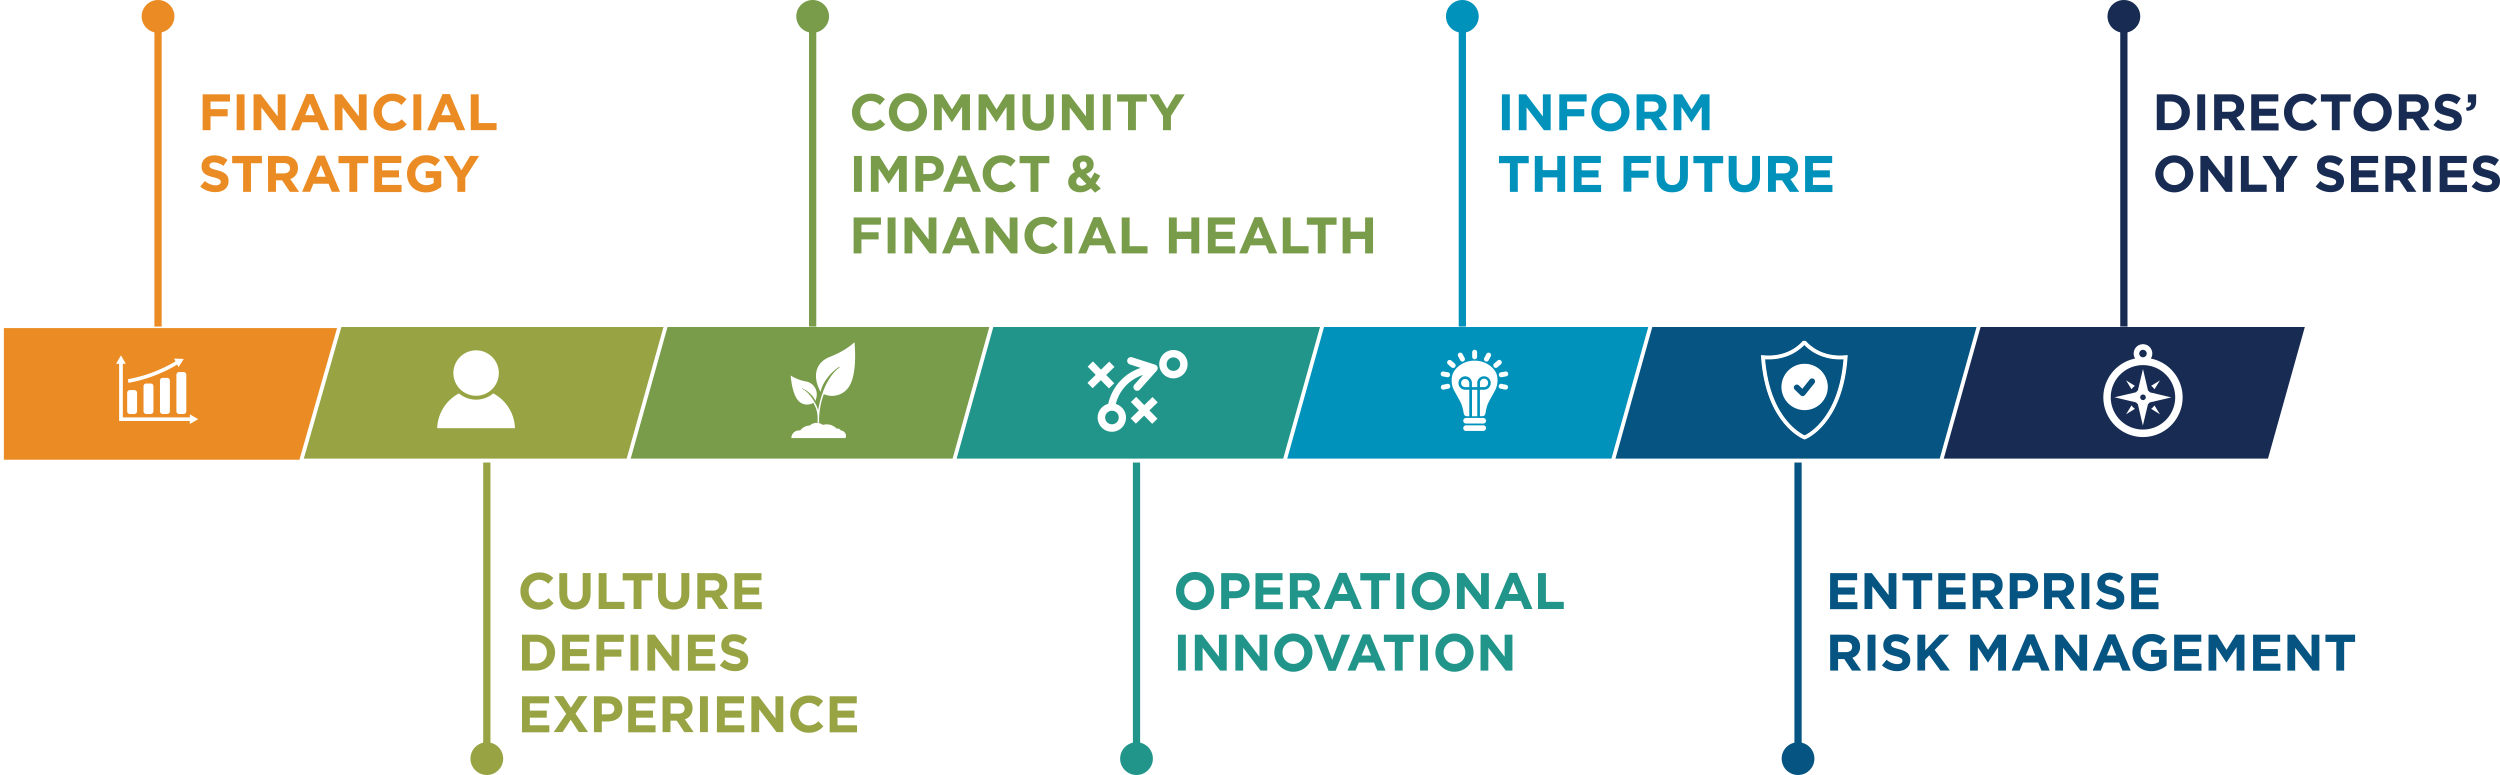 <?xml version="1.0" encoding="utf-8"?>
<svg version="1.1" xmlns="http://www.w3.org/2000/svg" xmlns:xlink="http://www.w3.org/1999/xlink" viewBox="0 0 1410.77 437.33" xml:space="preserve">
	<defs>
		<style>
		.cls-1, .cls-3 { fill: #789c49; }
		.cls-1, .cls-10, .cls-11, .cls-16, .cls-19, .cls-20, .cls-5 { stroke: #fff; stroke-width: 2.19px; }
		.cls-1, .cls-10, .cls-11, .cls-12, .cls-14, .cls-16, .cls-17, .cls-19, .cls-2, .cls-20, .cls-21, .cls-5, .cls-6, .cls-8 { stroke-miterlimit: 10; }
		.cls-12, .cls-14, .cls-17, .cls-2, .cls-21, .cls-6, .cls-8 { fill: none; stroke-width: 4.09px; }
		.cls-2 { stroke: #789c49; }
		.cls-4 { fill: #fff; }
		.cls-5, .cls-7 { fill: #172b53; }
		.cls-6 { stroke: #172b53; }
		.cls-8 { stroke: #055481; }
		.cls-10, .cls-9 { fill: #055481; }
		.cls-11, .cls-13 { fill: #0092bb; }
		.cls-12 { stroke: #0092bb; }
		.cls-14 { stroke: #22958a; }
		.cls-15, .cls-16 { fill: #22958a; }
		.cls-17 { stroke: #98a344; }
		.cls-18, .cls-19 { fill: #98a344; }
		.cls-20, .cls-22 { fill: #eb8b23; }
		.cls-21 { stroke: #eb8b23; }
		#financial, #directors, #enterprise, #culture, #community, #operational, #inform { transition: opacity 400ms ease-in-out; opacity: 1; }
		#financial:hover, #directors:hover, #enterprise:hover, #culture:hover, #community:hover, #operational:hover, #inform:hover { opacity: .8; }
		</style>
	</defs>
	<g id="traxx">
		<a xlink:href="https://nwcua.org/community-impact-financial-health-leveraging-resource-for-financial-resilience/" title="https://nwcua.org/community-impact-financial-health-leveraging-resource-for-financial-resilience/" target="_top"><g id="community">
			<polygon class="cls-1" points="539.71 259.9 353.17 259.9 374.47 183.44 561.1 183.44 539.71 259.9" />
			<line class="cls-2" x1="458.59" y1="184.28" x2="458.59" y2="13.79" />
			<circle class="cls-3" cx="458.59" cy="9.24" r="9.24" />
			<path class="cls-3" d="M480.8,63.42v-.06a10.31,10.31,0,0,1,10.57-10.48,10.47,10.47,0,0,1,8,3.13l-2.84,3.27A7.45,7.45,0,0,0,491.34,57a6,6,0,0,0-5.88,6.31v0c0,3.48,2.41,6.37,5.88,6.37a7.35,7.35,0,0,0,5.33-2.37l2.83,2.86a10.34,10.34,0,0,1-8.3,3.62A10.23,10.23,0,0,1,480.8,63.42Z" />
			<path class="cls-3" d="M501.59,63.42v-.06a10.77,10.77,0,0,1,21.54,0v0a10.77,10.77,0,0,1-21.54.06Zm16.88,0v-.06A6.15,6.15,0,0,0,512.33,57a6.06,6.06,0,0,0-6.08,6.31v0a6.16,6.16,0,0,0,6.14,6.37A6.06,6.06,0,0,0,518.47,63.42Z" />
			<path class="cls-3" d="M527.1,53.23h4.8l5.33,8.57,5.32-8.57h4.81V73.49h-4.43V60.27l-5.7,8.65h-.12l-5.64-8.57V73.49H527.1Z" />
			<path class="cls-3" d="M552.23,53.23H557l5.33,8.57,5.32-8.57h4.81V73.49h-4.43V60.27l-5.7,8.65h-.12l-5.64-8.57V73.49h-4.37Z" />
			<path class="cls-3" d="M577,64.81V53.23h4.46V64.69c0,3.3,1.65,5,4.37,5s4.37-1.65,4.37-4.86V53.23h4.46V64.67c0,6.13-3.45,9.14-8.89,9.14S577,70.77,577,64.81Z" />
			<path class="cls-3" d="M599.24,53.23h4.11l9.5,12.48V53.23h4.4V73.49h-3.79l-9.82-12.88V73.49h-4.4Z" />
			<path class="cls-3" d="M622.32,53.23h4.46V73.49h-4.46Z" />
			<path class="cls-3" d="M636.56,57.34H630.4V53.23h16.78v4.11H641V73.49h-4.46Z" />
			<path class="cls-3" d="M656.3,65.5l-7.78-12.27h5.21l4.83,8.14,4.92-8.14h5.07l-7.79,12.19v8.07H656.3Z" />
			<path class="cls-3" d="M481.9,88h4.46v20.27H481.9Z" />
			<path class="cls-3" d="M491.43,88h4.8l5.33,8.57L506.89,88h4.8v20.27h-4.43V95l-5.7,8.65h-.12l-5.64-8.57v13.15h-4.37Z" />
			<path class="cls-3" d="M516.56,88h8.28c4.83,0,7.76,2.87,7.76,7V95c0,4.69-3.65,7.12-8.2,7.12H521v6.08h-4.46Zm8,10.22c2.23,0,3.53-1.33,3.53-3.07v-.06c0-2-1.39-3.06-3.62-3.06H521v6.19Z" />
			<path class="cls-3" d="M540.82,87.83h4.11l8.68,20.41H549l-1.85-4.55h-8.57l-1.85,4.55h-4.54Zm4.69,11.92-2.69-6.57-2.7,6.57Z" />
			<path class="cls-3" d="M554.54,98.16V98.1a10.3,10.3,0,0,1,10.57-10.47,10.46,10.46,0,0,1,8,3.12L570.26,94a7.45,7.45,0,0,0-5.18-2.28,6,6,0,0,0-5.88,6.31v0c0,3.48,2.41,6.37,5.88,6.37a7.31,7.31,0,0,0,5.33-2.37l2.83,2.86a10.34,10.34,0,0,1-8.3,3.62A10.23,10.23,0,0,1,554.54,98.16Z" />
			<path class="cls-3" d="M581.53,92.08h-6.17V88h16.79v4.11H586v16.16h-4.45Z" />
			<path class="cls-3" d="M615.54,106.27a9.12,9.12,0,0,1-5.93,2.25c-3.88,0-6.81-2.25-6.81-5.84v-.06c0-2.58,1.39-4.4,3.94-5.56a6.79,6.79,0,0,1-1.42-4V93c0-2.78,2.23-5.32,6.14-5.32,3.44,0,5.7,2.25,5.7,5.09v.06c0,2.72-1.74,4.31-4.25,5.3l2.69,2.69c.66-1,1.33-2.23,2-3.48l3.27,1.8a36.08,36.08,0,0,1-2.67,4.28l3,3-3.27,2.29Zm-2.49-2.55-3.88-3.94a3,3,0,0,0-1.88,2.67v0c0,1.42,1.19,2.38,2.84,2.38A4.83,4.83,0,0,0,613.05,103.72ZM613.28,93V93a1.78,1.78,0,0,0-1.91-1.88,1.91,1.91,0,0,0-2,2.05v.06a3.61,3.61,0,0,0,1.19,2.52C612.36,95.06,613.28,94.31,613.28,93Z" />
			<path class="cls-3" d="M481.7,122.71h15.43v4.06h-11v4.31h9.67v4h-9.67V143H481.7Z" />
			<path class="cls-3" d="M500.9,122.71h4.45V143H500.9Z" />
			<path class="cls-3" d="M510.42,122.71h4.11l9.5,12.48V122.71h4.4V143h-3.8l-9.81-12.88V143h-4.4Z" />
			<path class="cls-3" d="M540.24,122.57h4.11L553,143h-4.66l-1.85-4.55H538L536.1,143h-4.54Zm4.69,11.93-2.69-6.57-2.7,6.57Z" />
			<path class="cls-3" d="M556.16,122.71h4.11l9.5,12.48V122.71h4.4V143h-3.79l-9.82-12.88V143h-4.4Z" />
			<path class="cls-3" d="M578.14,132.9v-.05a10.3,10.3,0,0,1,10.56-10.48,10.46,10.46,0,0,1,8,3.12l-2.83,3.27a7.53,7.53,0,0,0-5.19-2.28,6,6,0,0,0-5.87,6.31v.06c0,3.47,2.4,6.36,5.87,6.36a7.3,7.3,0,0,0,5.33-2.37l2.84,2.87a10.39,10.39,0,0,1-8.31,3.61A10.23,10.23,0,0,1,578.14,132.9Z" />
			<path class="cls-3" d="M600.6,122.71h4.46V143H600.6Z" />
			<path class="cls-3" d="M617.08,122.57h4.11L629.87,143h-4.66l-1.85-4.55h-8.57L612.94,143h-4.55Zm4.68,11.93-2.69-6.57-2.69,6.57Z" />
			<path class="cls-3" d="M633,122.71h4.46v16.21h10.1V143H633Z" />
			<path class="cls-3" d="M659.61,122.71h4.45v8h8.22v-8h4.46V143h-4.46v-8.14h-8.22V143h-4.45Z" />
			<path class="cls-3" d="M681.61,122.71h15.28v4H686v4.11h9.55v4H686V139h11v4H681.61Z" />
			<path class="cls-3" d="M708,122.57h4.11L720.75,143h-4.66l-1.86-4.55h-8.56L703.81,143h-4.54Zm4.69,11.93L710,127.93l-2.69,6.57Z" />
			<path class="cls-3" d="M723.88,122.71h4.45v16.21h10.11V143H723.88Z" />
			<path class="cls-3" d="M743.62,126.83h-6.16v-4.12h16.78v4.12h-6.16V143h-4.46Z" />
			<path class="cls-3" d="M757.66,122.71h4.46v8h8.22v-8h4.46V143h-4.46v-8.14h-8.22V143h-4.46Z" />
			<path class="cls-4" d="M474.45,242.91a2,2,0,0,0-1.74-1.08,2.18,2.18,0,0,0-.52.07,7.79,7.79,0,0,0-7.86-2.11,5.69,5.69,0,0,0-7.33.33,7.07,7.07,0,0,0-5.48,2.84,4.62,4.62,0,0,0-.66-.06,4.3,4.3,0,0,0-4.29,4.3h30.6a3.06,3.06,0,0,0,.23-1.18,3.12,3.12,0,0,0-2.95-3.11Z" />
			<path class="cls-4" d="M482.18,193.09s-4.7,4.77-13.84,8.27c-9.49,3.76-9.28,12.63-5.24,19.84.78-5,5.66-11.2,10.4-14.12a.21.21,0,0,1,.28.09.22.22,0,0,1-.08.27,14.32,14.32,0,0,0-2.19,1.82,26.48,26.48,0,0,0-3.82,5,37.08,37.08,0,0,0-2.79,5.58c-.32.79-.53,1.4-.7,1.9l-.1.3h0a52.46,52.46,0,0,0-2.4,9.53,17,17,0,0,0-2.12-4.76l-.06-.1c-.15-.27-.33-.61-.6-1a22.08,22.08,0,0,0-2.18-3,15.22,15.22,0,0,0-2.72-2.49,8.55,8.55,0,0,0-1.45-.83.12.12,0,0,1-.07-.15.12.12,0,0,1,.15-.08c3,1.22,6.5,4.29,7.46,7.15a11.66,11.66,0,0,0,.65-2.29,7.34,7.34,0,0,0-5.7-8.7,24.56,24.56,0,0,1-8.86-3.4s.57,9.3,3.78,13.57a6.76,6.76,0,0,0,8.93,1.87,15.06,15.06,0,0,1,2.46,8.55c0,.83,0,1.67,0,2.55a4.94,4.94,0,0,1,.87.14c0-.21,0-.42,0-.63h0c0-.76,0-1.45,0-2.09a42.34,42.34,0,0,1,2.65-13.46,11.41,11.41,0,0,0,14.92-5.5c4.12-8.07,2.38-23.79,2.38-23.79Z" />
		</g></a>
		<a xlink:href="https://nwcua.org/directors-only-series-guiding-the-movement-into-tomorrow/" title="Directors’ Only Series: Guiding the Movement into Tomorrow" target="_top"><g id="directors">
			<polygon class="cls-5" points="1280.67 259.9 1094.13 259.9 1115.44 183.44 1302.07 183.44 1280.67 259.9" />
			<path class="cls-4" d="M1215.79,219.67l3.09-5-5,3.06a7.93,7.93,0,0,1,1.89,1.9Z" />
			<path class="cls-4" d="M1213.87,230.69l5,3.09-3.08-5a7.79,7.79,0,0,1-1.9,1.9Z" />
			<path class="cls-4" d="M1202.84,228.77l-3.08,5,5-3.06a8.16,8.16,0,0,1-1.9-1.9Z" />
			<path class="cls-4" d="M1204.76,217.75l-5-3.09,3.07,5a8.12,8.12,0,0,1,1.9-1.89Z" />
			<path class="cls-4" d="M1209.32,225.79a1.58,1.58,0,1,1,1.57-1.57,1.57,1.57,0,0,1-1.57,1.57Zm3.82-4.43a4.55,4.55,0,0,0-1-1l-2.84-12.15-2.89,12.14a4.75,4.75,0,0,0-1,1l-12.17,2.84,12.16,2.9a4.75,4.75,0,0,0,1,.95l2.83,12.15,2.9-12.14a4.75,4.75,0,0,0,1-.95l12.17-2.84-12.16-2.89Z" />
			<path class="cls-4" d="M1209.3,242.4a18.18,18.18,0,1,1,18.18-18.18,18.19,18.19,0,0,1-18.18,18.18Zm0-45a2.11,2.11,0,1,1-2.11,2.11,2.12,2.12,0,0,1,2.11-2.11Zm4.44,4.93a5.32,5.32,0,0,0,.82-2.82,5.26,5.26,0,1,0-9.69,2.82,22.37,22.37,0,1,0,8.87,0Z" />
			<line class="cls-6" x1="1198.52" y1="184.28" x2="1198.52" y2="13.79" />
			<circle class="cls-7" cx="1198.52" cy="9.24" r="9.24" />
			<path class="cls-7" d="M1217.09,53.23H1225c6.36,0,10.76,4.37,10.76,10.08v0c0,5.71-4.4,10.13-10.76,10.13h-7.91ZM1225,69.47a5.77,5.77,0,0,0,6.1-6v-.06a5.81,5.81,0,0,0-6.1-6.1h-3.45V69.47Z" />
			<path class="cls-7" d="M1239.94,53.23h4.45V73.49h-4.45Z" />
			<path class="cls-7" d="M1249.46,53.23h9.26a8.09,8.09,0,0,1,5.91,2.06,6.35,6.35,0,0,1,1.73,4.63V60a6.29,6.29,0,0,1-4.34,6.28l5,7.23h-5.21L1257.42,67h-3.5v6.48h-4.46Zm9,9.84c2.17,0,3.42-1.15,3.42-2.86v-.06c0-1.91-1.33-2.89-3.5-2.89h-4.43v5.81Z" />
			<path class="cls-7" d="M1270.39,53.23h15.29v4h-10.86v4.11h9.55v4h-9.55v4.26h11v4h-15.43Z" />
			<path class="cls-7" d="M1288.89,63.42v-.06a10.3,10.3,0,0,1,10.57-10.48,10.47,10.47,0,0,1,8,3.13l-2.84,3.27a7.47,7.47,0,0,0-5.18-2.28,6,6,0,0,0-5.88,6.31v0c0,3.48,2.4,6.37,5.88,6.37a7.33,7.33,0,0,0,5.32-2.37l2.84,2.86a10.35,10.35,0,0,1-8.31,3.62A10.23,10.23,0,0,1,1288.89,63.42Z" />
			<path class="cls-7" d="M1315.87,57.34h-6.16V53.23h16.79v4.11h-6.17V73.49h-4.46Z" />
			<path class="cls-7" d="M1328.15,63.42v-.06a10.77,10.77,0,0,1,21.54,0v0a10.77,10.77,0,0,1-21.54.06Zm16.88,0v-.06a6.15,6.15,0,0,0-6.14-6.36,6.06,6.06,0,0,0-6.08,6.31v0a6.16,6.16,0,0,0,6.14,6.37A6.06,6.06,0,0,0,1345,63.42Z" />
			<path class="cls-7" d="M1353.66,53.23h9.26a8.08,8.08,0,0,1,5.9,2.06,6.36,6.36,0,0,1,1.74,4.63V60a6.3,6.3,0,0,1-4.34,6.28l5,7.23H1366L1361.62,67h-3.51v6.48h-4.45Zm9,9.84c2.17,0,3.41-1.15,3.41-2.86v-.06c0-1.91-1.33-2.89-3.5-2.89h-4.43v5.81Z" />
			<path class="cls-7" d="M1373.2,70.54l2.63-3.15a9.35,9.35,0,0,0,6.05,2.46c1.83,0,2.93-.73,2.93-1.91v-.06c0-1.13-.7-1.71-4.09-2.58-4.08-1-6.71-2.17-6.71-6.19v-.06c0-3.68,3-6.11,7.09-6.11a11.76,11.76,0,0,1,7.53,2.58l-2.32,3.36a9.46,9.46,0,0,0-5.27-2c-1.71,0-2.6.78-2.6,1.76v.06c0,1.33.87,1.77,4.37,2.67,4.11,1.07,6.42,2.54,6.42,6.07v.06c0,4-3.06,6.28-7.44,6.28A12.89,12.89,0,0,1,1373.2,70.54Z" />
			<path class="cls-7" d="M1391.58,60.73c2-.2,3-1.22,2.84-2.87h-1.8V53.23h4.69v3.91c0,3.82-1.91,5.35-5.35,5.41Z" />
			<path class="cls-7" d="M1216.2,98.16V98.1a10.77,10.77,0,0,1,21.53,0v0a10.77,10.77,0,0,1-21.53.06Zm16.87,0V98.1a6.15,6.15,0,0,0-6.13-6.36,6.06,6.06,0,0,0-6.08,6.31v0a6.15,6.15,0,0,0,6.13,6.37A6.06,6.06,0,0,0,1233.07,98.16Z" />
			<path class="cls-7" d="M1241.7,88h4.11l9.5,12.48V88h4.4v20.27h-3.8l-9.81-12.89v12.89h-4.4Z" />
			<path class="cls-7" d="M1264.57,88H1269v16.21h10.1v4.06h-14.56Z" />
			<path class="cls-7" d="M1284.43,100.25,1276.65,88h5.21l4.83,8.14,4.92-8.14h5.07l-7.79,12.19v8.08h-4.46Z" />
			<path class="cls-7" d="M1306.75,105.28l2.64-3.15a9.31,9.31,0,0,0,6,2.46c1.82,0,2.92-.73,2.92-1.91v-.06c0-1.13-.69-1.71-4.08-2.58-4.08-1-6.72-2.17-6.72-6.19v-.06c0-3.67,3-6.11,7.1-6.11a11.71,11.71,0,0,1,7.52,2.58l-2.31,3.36a9.49,9.49,0,0,0-5.27-2c-1.71,0-2.61.78-2.61,1.77v0c0,1.34.87,1.77,4.37,2.67,4.11,1.07,6.43,2.54,6.43,6.08v0c0,4-3.07,6.28-7.44,6.28A12.92,12.92,0,0,1,1306.75,105.28Z" />
			<path class="cls-7" d="M1326.67,88H1342v4H1331.1v4.11h9.55v4h-9.55v4.26h11v4h-15.43Z" />
			<path class="cls-7" d="M1346.07,88h9.26a8.1,8.1,0,0,1,5.91,2.06,6.39,6.39,0,0,1,1.73,4.63v.06a6.29,6.29,0,0,1-4.34,6.28l4.95,7.24h-5.21l-4.34-6.49h-3.5v6.49h-4.46Zm9,9.84c2.17,0,3.42-1.15,3.42-2.86v-.06c0-1.91-1.33-2.89-3.51-2.89h-4.42v5.81Z" />
			<path class="cls-7" d="M1367.2,88h4.46v20.27h-4.46Z" />
			<path class="cls-7" d="M1376.73,88H1392v4h-10.85v4.11h9.55v4h-9.55v4.26h11v4h-15.43Z" />
			<path class="cls-7" d="M1394.74,105.28l2.63-3.15a9.31,9.31,0,0,0,6.05,2.46c1.82,0,2.92-.73,2.92-1.91v-.06c0-1.13-.69-1.71-4.08-2.58-4.08-1-6.71-2.17-6.71-6.19v-.06c0-3.67,3-6.11,7.09-6.11a11.71,11.71,0,0,1,7.52,2.58l-2.31,3.36a9.49,9.49,0,0,0-5.27-2c-1.71,0-2.6.78-2.6,1.77v0c0,1.34.86,1.77,4.37,2.67,4.11,1.07,6.42,2.54,6.42,6.08v0c0,4-3.07,6.28-7.44,6.28A12.87,12.87,0,0,1,1394.74,105.28Z" />
		</g></a>
		<a xlink:href="https://nwcua.org/enterprise-risk-management-its-more-than-just-compliance-taking-risk-to-create-member-value/" title="Enterprise Risk Management: It’s More than Just Compliance! Taking Risk to Create Member Value" target="_top"><g id="enterprise">
			<line class="cls-8" x1="1014.65" y1="253.05" x2="1014.65" y2="423.55" />
			<circle class="cls-9" cx="1014.65" cy="428.1" r="9.24" />
			<polygon class="cls-10" points="1095.43 259.9 908.89 259.9 930.2 183.44 1116.83 183.44 1095.43 259.9" />
			<path class="cls-9" d="M1032.76,323.41H1048v4h-10.85v4.11h9.55v4h-9.55v4.25h11v4h-15.43Z" />
			<path class="cls-9" d="M1052.16,323.41h4.11l9.49,12.47V323.41h4.4v20.26h-3.79l-9.81-12.88v12.88h-4.4Z" />
			<path class="cls-9" d="M1079.74,327.52h-6.16v-4.11h16.79v4.11h-6.17v16.15h-4.46Z" />
			<path class="cls-9" d="M1093.79,323.41h15.28v4h-10.85v4.11h9.55v4h-9.55v4.25h11v4h-15.42Z" />
			<path class="cls-9" d="M1113.18,323.41h9.27a8.07,8.07,0,0,1,5.9,2,6.36,6.36,0,0,1,1.74,4.63v.06a6.29,6.29,0,0,1-4.34,6.28l5,7.24h-5.21l-4.35-6.49h-3.5v6.49h-4.46Zm9,9.84c2.17,0,3.41-1.16,3.41-2.87v-.06c0-1.91-1.33-2.89-3.5-2.89h-4.43v5.82Z" />
			<path class="cls-9" d="M1134.12,323.41h8.27c4.84,0,7.76,2.86,7.76,7v.06c0,4.69-3.65,7.12-8.19,7.12h-3.39v6.08h-4.45Zm8,10.21c2.22,0,3.53-1.33,3.53-3.06v-.06c0-2-1.39-3.07-3.62-3.07h-3.45v6.19Z" />
			<path class="cls-9" d="M1153.46,323.41h9.26a8.07,8.07,0,0,1,5.9,2,6.36,6.36,0,0,1,1.74,4.63v.06a6.29,6.29,0,0,1-4.34,6.28l5,7.24h-5.21l-4.34-6.49h-3.51v6.49h-4.45Zm9,9.84c2.17,0,3.41-1.16,3.41-2.87v-.06c0-1.91-1.33-2.89-3.5-2.89h-4.43v5.82Z" />
			<path class="cls-9" d="M1174.59,323.41h4.46v20.26h-4.46Z" />
			<path class="cls-9" d="M1182.73,340.72l2.63-3.16a9.25,9.25,0,0,0,6.05,2.46c1.82,0,2.92-.72,2.92-1.91v-.06c0-1.13-.69-1.7-4.08-2.57-4.08-1.05-6.71-2.17-6.71-6.2v0c0-3.68,3-6.11,7.09-6.11a11.7,11.7,0,0,1,7.52,2.57l-2.31,3.36a9.56,9.56,0,0,0-5.27-2c-1.71,0-2.61.79-2.61,1.77v.06c0,1.33.87,1.76,4.38,2.66,4.11,1.07,6.42,2.55,6.42,6.08v.06c0,4-3.07,6.28-7.44,6.28A12.87,12.87,0,0,1,1182.73,340.72Z" />
			<path class="cls-9" d="M1202.64,323.41h15.29v4h-10.86v4.11h9.55v4h-9.55v4.25h11v4h-15.43Z" />
			<path class="cls-9" d="M1032.76,358.15H1042a8.1,8.1,0,0,1,5.91,2.05,6.39,6.39,0,0,1,1.73,4.63v.06a6.28,6.28,0,0,1-4.34,6.28l5,7.24h-5.21l-4.34-6.48h-3.5v6.48h-4.46Zm9,9.84c2.17,0,3.42-1.16,3.42-2.87v-.05c0-1.91-1.33-2.9-3.51-2.9h-4.42V368Z" />
			<path class="cls-9" d="M1053.89,358.15h4.46v20.26h-4.46Z" />
			<path class="cls-9" d="M1062,375.46l2.63-3.16a9.3,9.3,0,0,0,6,2.46c1.83,0,2.93-.72,2.93-1.91v-.06c0-1.12-.7-1.7-4.09-2.57-4.08-1-6.71-2.17-6.71-6.2v0c0-3.68,3-6.11,7.09-6.11a11.75,11.75,0,0,1,7.53,2.57l-2.32,3.36a9.52,9.52,0,0,0-5.27-2c-1.71,0-2.6.78-2.6,1.76v.06c0,1.33.87,1.76,4.37,2.66,4.11,1.07,6.42,2.55,6.42,6.08v.06c0,4-3.06,6.28-7.44,6.28A12.89,12.89,0,0,1,1062,375.46Z" />
			<path class="cls-9" d="M1082,358.15h4.45V367l8.22-8.86H1100l-8.25,8.6,8.62,11.66H1095l-6.28-8.63-2.35,2.44v6.19H1082Z" />
			<path class="cls-9" d="M1111.76,358.15h4.81l5.33,8.57,5.32-8.57H1132v20.26h-4.43V365.18l-5.7,8.66h-.12l-5.64-8.57v13.14h-4.38Z" />
			<path class="cls-9" d="M1143.84,358H1148l8.69,20.41H1152l-1.86-4.54h-8.57l-1.85,4.54h-4.54Zm4.69,11.93-2.69-6.57-2.69,6.57Z" />
			<path class="cls-9" d="M1159.77,358.15h4.11l9.49,12.47V358.15h4.4v20.26H1174l-9.82-12.88v12.88h-4.39Z" />
			<path class="cls-9" d="M1189.58,358h4.11l8.69,20.41h-4.66l-1.86-4.54h-8.56l-1.86,4.54h-4.54Zm4.69,11.93-2.69-6.57-2.69,6.57Z" />
			<path class="cls-9" d="M1203.31,368.34v-.06a10.4,10.4,0,0,1,10.62-10.48,11.09,11.09,0,0,1,8,2.78l-2.81,3.39a7.42,7.42,0,0,0-5.29-2.06,6.08,6.08,0,0,0-5.82,6.31v.06a6.06,6.06,0,0,0,6.13,6.42,7.11,7.11,0,0,0,4.2-1.21v-2.9h-4.49v-3.84h8.8v8.79a13.12,13.12,0,0,1-8.65,3.22C1207.65,378.76,1203.31,374.33,1203.31,368.34Z" />
			<path class="cls-9" d="M1226.9,358.15h15.29v4h-10.86v4.11h9.55v4h-9.55v4.25h11v4H1226.9Z" />
			<path class="cls-9" d="M1246.3,358.15h4.8l5.33,8.57,5.33-8.57h4.8v20.26h-4.43V365.18l-5.7,8.66h-.12l-5.64-8.57v13.14h-4.37Z" />
			<path class="cls-9" d="M1271.43,358.15h15.28v4h-10.85v4.11h9.55v4h-9.55v4.25h11v4h-15.43Z" />
			<path class="cls-9" d="M1290.83,358.15h4.11l9.49,12.47V358.15h4.4v20.26H1305l-9.81-12.88v12.88h-4.4Z" />
			<path class="cls-9" d="M1318.42,362.26h-6.17v-4.11H1329v4.11h-6.17v16.15h-4.45Z" />
			<path class="cls-10" d="M1018.51,193.44h-.63c-2.1,2.38-9.48,9.37-23,8.16,2.67,37.39,23.48,45.26,23.48,45.26h0s20.48-7.87,23.15-45.26c-13.52,1.21-20.9-5.78-23-8.16Z" />
			<path class="cls-4" d="M1018.36,247.7l-.28-.1c-.87-.33-21.31-8.48-24-45.94l-.06-.93.92.09c13.24,1.16,20.44-5.75,22.34-7.9l.24-.27h1.34l.23.27c1.9,2.15,9.13,9.07,22.34,7.9l.93-.09-.07.93c-2.68,37.45-22.8,45.61-23.66,45.93l-.28.11Zm-22.62-45.24c2.69,33.34,20.17,42.42,22.62,43.54,2.41-1.13,19.62-10.29,22.3-43.54-12.84.8-20.13-5.67-22.46-8.19-2.33,2.52-9.63,9-22.46,8.19Z" />
			<path class="cls-4" d="M1006.51,218.3a11.9,11.9,0,1,1,11.9,11.9,11.9,11.9,0,0,1-11.9-11.9Z" />
			<path class="cls-4" d="M1018.41,231a12.7,12.7,0,1,1,12.69-12.69A12.71,12.71,0,0,1,1018.41,231Zm0-23.81a11.12,11.12,0,1,0,11.11,11.12,11.13,11.13,0,0,0-11.11-11.12Z" />
			<path class="cls-4" d="M1018.37,230.65a12.28,12.28,0,1,1,12.27-12.28,12.3,12.3,0,0,1-12.27,12.28Z" />
			<path class="cls-4" d="M1018.37,231.44a13.07,13.07,0,1,1,13.06-13.07,13.08,13.08,0,0,1-13.06,13.07Zm0-24.55a11.49,11.49,0,1,0,11.48,11.48,11.5,11.5,0,0,0-11.48-11.48Z" />
			<path class="cls-9" d="M1017.24,223.53a1.67,1.67,0,0,1-1.17-.48l-3.21-3.11a1.67,1.67,0,1,1,2.32-2.4l1.9,1.84,4.18-5.21a1.67,1.67,0,1,1,2.61,2.1l-5.33,6.63a1.65,1.65,0,0,1-1.2.62Z" />
		</g></a>
		<a xlink:href="https://nwcua.org/inform-the-future-inspiring-tomorrows-leaders-today/" title="Inform the Future: Inspiring Tomorrow’s Leaders Today" target="_top"><g id="inform">
			<polygon class="cls-11" points="910.19 259.9 723.65 259.9 744.96 183.44 931.58 183.44 910.19 259.9" />
			<path class="cls-4" d="M817.27,219.34a1.39,1.39,0,0,0,1.09-1.64h0a1.4,1.4,0,0,0-1.64-1.09l-2.53.52a1.38,1.38,0,0,0-1.08,1.64h0a1.38,1.38,0,0,0,1.64,1.08l2.52-.51Zm-.61-6.49a1.39,1.39,0,0,0,1.62-1.12h0a1.39,1.39,0,0,0-1.12-1.62l-2.53-.46a1.4,1.4,0,0,0-1.62,1.13h0a1.38,1.38,0,0,0,1.12,1.61l2.53.46Zm2.4-5.59a1.39,1.39,0,0,0,2-.11h0a1.4,1.4,0,0,0-.11-2L819,203.47a1.38,1.38,0,0,0-2,.12h0a1.39,1.39,0,0,0,.11,2l1.93,1.71Zm5-3.94a1.38,1.38,0,0,0,1.88.56h0a1.4,1.4,0,0,0,.57-1.89l-1.23-2.26a1.39,1.39,0,0,0-1.89-.56h0a1.38,1.38,0,0,0-.56,1.88l1.23,2.27Zm25.29,16.53a1.39,1.39,0,0,0,1.64-1.08h0a1.39,1.39,0,0,0-1.09-1.64l-2.52-.52a1.39,1.39,0,0,0-1.64,1.09h0a1.38,1.38,0,0,0,1.08,1.64l2.53.51Zm.62-7.46a1.39,1.39,0,0,0,1.12-1.61h0a1.4,1.4,0,0,0-1.62-1.13l-2.53.46a1.4,1.4,0,0,0-1.13,1.62h0a1.39,1.39,0,0,0,1.62,1.12l2.54-.46Zm-3-6.84a1.38,1.38,0,0,0,.12-2h0a1.39,1.39,0,0,0-2-.12l-1.92,1.71a1.39,1.39,0,0,0-.12,2h0a1.4,1.4,0,0,0,2,.11l1.92-1.71Zm-5.7-4.5a1.38,1.38,0,0,0-.56-1.88h0a1.39,1.39,0,0,0-1.89.56L837.59,202a1.39,1.39,0,0,0,.56,1.89h0a1.38,1.38,0,0,0,1.88-.56l1.23-2.27Zm-7.73-2.27a1.39,1.39,0,0,0-1.39-1.39h0a1.39,1.39,0,0,0-1.39,1.39v2.57a1.39,1.39,0,0,0,1.39,1.39h0a1.39,1.39,0,0,0,1.39-1.39v-2.57ZM844.81,212c-1-4.07-5.9-8.47-12.67-8.48s-11.64,4.41-12.67,8.48a12.3,12.3,0,0,0,1.41,8.9c1.34,2.59,2.74,4.71,3.89,7.36a29.31,29.31,0,0,1,1.22,5c.27,1.21.73,1.62,2.21,1.63h.92V219.94h-2.3a3.79,3.79,0,1,1,0-7.58,3.8,3.8,0,0,1,3.8,3.74h0v2.35h3V216.1h0a3.8,3.8,0,1,1,3.79,3.84h-2.29v14.94h.92c1.47,0,1.94-.42,2.21-1.63a29.28,29.28,0,0,1,1.21-5c1.16-2.65,2.55-4.77,3.9-7.36a12.3,12.3,0,0,0,1.41-8.9Zm-5.06,4.16a2.3,2.3,0,1,0-4.59,0v2.3h2.29a2.3,2.3,0,0,0,2.3-2.3Zm-12.93-2.3a2.3,2.3,0,0,0,0,4.6h2.3v-2.3a2.31,2.31,0,0,0-2.3-2.3Zm6.84,6.09h-3v14.94h3V219.94Zm4.9,17.48a1.6,1.6,0,0,0-1.6-1.6h-9.65a1.6,1.6,0,0,0-1.59,1.6h0a1.59,1.59,0,0,0,1.59,1.59H837a1.6,1.6,0,0,0,1.6-1.59Zm0,4.16a1.6,1.6,0,0,1-1.6,1.59h-9.65a1.59,1.59,0,0,1-1.59-1.59h0a1.59,1.59,0,0,1,1.59-1.59H837a1.6,1.6,0,0,1,1.6,1.59Z" />
			<line class="cls-12" x1="825.21" y1="184.28" x2="825.21" y2="13.79" />
			<circle class="cls-13" cx="825.21" cy="9.24" r="9.24" />
			<path class="cls-13" d="M847.53,53.23H852V73.49h-4.46Z" />
			<path class="cls-13" d="M857.06,53.23h4.11l9.49,12.48V53.23h4.4V73.49h-3.79l-9.82-12.88V73.49h-4.39Z" />
			<path class="cls-13" d="M879.93,53.23h15.42v4.05h-11V61.6h9.67v4.05h-9.67v7.84h-4.45Z" />
			<path class="cls-13" d="M898,63.42v-.06a10.77,10.77,0,0,1,21.54,0v0a10.77,10.77,0,0,1-21.54.06Zm16.88,0v-.06A6.15,6.15,0,0,0,908.76,57a6.06,6.06,0,0,0-6.08,6.31v0a6.16,6.16,0,0,0,6.14,6.37A6.06,6.06,0,0,0,914.9,63.42Z" />
			<path class="cls-13" d="M923.53,53.23h9.26a8.06,8.06,0,0,1,5.9,2.06,6.36,6.36,0,0,1,1.74,4.63V60a6.29,6.29,0,0,1-4.34,6.28L941,73.49h-5.21L931.49,67H928v6.48h-4.45Zm9,9.84c2.17,0,3.42-1.15,3.42-2.86v-.06c0-1.91-1.34-2.89-3.51-2.89H928v5.81Z" />
			<path class="cls-13" d="M944.46,53.23h4.8l5.33,8.57,5.33-8.57h4.8V73.49h-4.43V60.27l-5.7,8.65h-.12l-5.64-8.57V73.49h-4.37Z" />
			<path class="cls-13" d="M852.05,92.08h-6.17V88h16.79v4.11H856.5v16.16h-4.45Z" />
			<path class="cls-13" d="M866.09,88h4.45v8h8.23V88h4.45v20.27h-4.45V100.1h-8.23v8.14h-4.45Z" />
			<path class="cls-13" d="M888.09,88h15.28v4H892.52v4.11h9.55v4h-9.55v4.26h11v4H888.09Z" />
			<path class="cls-13" d="M916.17,88H931.6V92h-11v4.31h9.67v4h-9.67v7.85h-4.46Z" />
			<path class="cls-13" d="M934.85,99.55V88h4.45V99.44c0,3.3,1.65,5,4.37,5s4.38-1.65,4.38-4.86V88h4.45V99.41c0,6.13-3.44,9.14-8.88,9.14S934.85,105.51,934.85,99.55Z" />
			<path class="cls-13" d="M961.77,92.08H955.6V88h16.79v4.11h-6.16v16.16h-4.46Z" />
			<path class="cls-13" d="M975.49,99.55V88H980V99.44c0,3.3,1.65,5,4.37,5s4.37-1.65,4.37-4.86V88h4.46V99.41c0,6.13-3.45,9.14-8.89,9.14S975.49,105.51,975.49,99.55Z" />
			<path class="cls-13" d="M997.7,88H1007a8.06,8.06,0,0,1,5.9,2.06,6.36,6.36,0,0,1,1.74,4.63v.06a6.29,6.29,0,0,1-4.34,6.28l5,7.24H1010l-4.34-6.49h-3.51v6.49H997.7Zm9,9.84c2.17,0,3.42-1.15,3.42-2.86v-.06c0-1.91-1.33-2.89-3.51-2.89h-4.43v5.81Z" />
			<path class="cls-13" d="M1018.63,88h15.28v4h-10.85v4.11h9.55v4h-9.55v4.26h11v4h-15.43Z" />
		</g></a>
		<a xlink:href="https://nwcua.org/operational-innovation-maintaining-high-touch-engagement-in-a-digital-environment/" title="Operational Innovation: Maintaining High-Touch Engagement in a Digital Environment" target="_top"><g id="operational">
			<line class="cls-14" x1="641.34" y1="253.05" x2="641.34" y2="423.55" />
			<circle class="cls-15" cx="641.34" cy="428.1" r="9.24" />
			<polygon class="cls-16" points="724.95 259.9 538.41 259.9 559.71 183.44 746.34 183.44 724.95 259.9" />
			<path class="cls-4" d="M645,211.59,640.18,217a2.09,2.09,0,1,0,3.12,2.78l9.45-10.6a2.09,2.09,0,0,0-.92-3.39l-13-4.17a2.09,2.09,0,1,0-1.28,4l6.14,2a27.49,27.49,0,0,0-18.31,20.28,8,8,0,0,0-3.6,2.07,8,8,0,1,0,7.87-2A23.16,23.16,0,0,1,645,211.59Zm-13.69,24a3.83,3.83,0,1,1-3.83-3.82A3.8,3.8,0,0,1,631.32,235.61Z" />
			<polygon class="cls-4" points="653.29 227.06 650.37 224.06 645.71 228.61 641.16 223.95 638.17 226.87 642.72 231.53 638.06 236.08 640.98 239.07 645.64 234.52 650.18 239.18 653.18 236.26 648.63 231.6 653.29 227.06" />
			<polygon class="cls-4" points="625.77 219.19 628.77 216.26 624.22 211.61 628.88 207.06 625.96 204.07 621.3 208.61 616.75 203.95 613.76 206.88 618.31 211.53 613.65 216.08 616.57 219.08 621.23 214.53 625.77 219.19" />
			<path class="cls-4" d="M662.16,201.69a3.76,3.76,0,0,0-2.7,1.12,3.81,3.81,0,0,0,0,5.4,3.92,3.92,0,0,0,5.4,0,3.76,3.76,0,0,0,1.12-2.7,3.82,3.82,0,0,0-3.82-3.82Zm0,11.82a8,8,0,1,1,5.66-2.34,8,8,0,0,1-5.66,2.34Z" />
			<path class="cls-15" d="M663.62,333.6v-.06a10.77,10.77,0,0,1,21.54-.06v.06a10.77,10.77,0,0,1-21.54.06Zm16.88,0v-.06a6.16,6.16,0,0,0-6.14-6.37,6.06,6.06,0,0,0-6.08,6.31v.06a6.16,6.16,0,0,0,6.14,6.37A6.06,6.06,0,0,0,680.5,333.6Z" />
			<path class="cls-15" d="M689.13,323.41h8.28c4.83,0,7.76,2.86,7.76,7v.06c0,4.69-3.65,7.12-8.2,7.12h-3.38v6.08h-4.46Zm8,10.21c2.23,0,3.53-1.33,3.53-3.06v-.06c0-2-1.39-3.07-3.62-3.07h-3.44v6.19Z" />
			<path class="cls-15" d="M708.47,323.41h15.28v4H712.9v4.11h9.55v4H712.9v4.25h11v4H708.47Z" />
			<path class="cls-15" d="M727.87,323.41h9.26a8.06,8.06,0,0,1,5.9,2,6.36,6.36,0,0,1,1.74,4.63v.06a6.28,6.28,0,0,1-4.34,6.28l5,7.24h-5.21l-4.34-6.49h-3.51v6.49h-4.45Zm9,9.84c2.17,0,3.42-1.16,3.42-2.87v-.06c0-1.91-1.33-2.89-3.51-2.89h-4.43v5.82Z" />
			<path class="cls-15" d="M755.75,323.26h4.11l8.68,20.41h-4.66L762,339.12h-8.57l-1.85,4.55h-4.55Zm4.69,11.93-2.7-6.57-2.69,6.57Z" />
			<path class="cls-15" d="M773.78,327.52h-6.16v-4.11h16.79v4.11h-6.17v16.15h-4.46Z" />
			<path class="cls-15" d="M788,323.41h4.45v20.26H788Z" />
			<path class="cls-15" d="M796.65,333.6v-.06a10.77,10.77,0,0,1,21.54-.06v.06a10.77,10.77,0,0,1-21.54.06Zm16.88,0v-.06a6.16,6.16,0,0,0-6.14-6.37,6.05,6.05,0,0,0-6.07,6.31v.06a6.15,6.15,0,0,0,6.13,6.37A6.06,6.06,0,0,0,813.53,333.6Z" />
			<path class="cls-15" d="M822.16,323.41h4.11l9.5,12.47V323.41h4.39v20.26h-3.79l-9.81-12.88v12.88h-4.4Z" />
			<path class="cls-15" d="M852,323.26h4.11l8.68,20.41h-4.66l-1.85-4.55h-8.57l-1.85,4.55h-4.55Zm4.69,11.93L854,328.62l-2.7,6.57Z" />
			<path class="cls-15" d="M867.9,323.41h4.46v16.21h10.1v4.05H867.9Z" />
			<path class="cls-15" d="M664.72,358.15h4.46v20.26h-4.46Z" />
			<path class="cls-15" d="M674.25,358.15h4.11l9.49,12.47V358.15h4.4v20.26h-3.79l-9.81-12.88v12.88h-4.4Z" />
			<path class="cls-15" d="M697.12,358.15h4.11l9.5,12.47V358.15h4.39v20.26h-3.79l-9.81-12.88v12.88h-4.4Z" />
			<path class="cls-15" d="M719.09,368.34v-.06a10.77,10.77,0,0,1,21.54-.06v.06a10.77,10.77,0,0,1-21.54.06Zm16.88,0v-.06a6.16,6.16,0,0,0-6.14-6.37,6.06,6.06,0,0,0-6.08,6.31v.06a6.16,6.16,0,0,0,6.14,6.37A6.06,6.06,0,0,0,736,368.34Z" />
			<path class="cls-15" d="M741.56,358.15h4.92l5.3,14.27,5.3-14.27h4.8l-8.19,20.4h-3.94Z" />
			<path class="cls-15" d="M769.06,358h4.11l8.69,20.41H777.2l-1.85-4.54h-8.57l-1.86,4.54h-4.54Zm4.69,11.93-2.69-6.57-2.69,6.57Z" />
			<path class="cls-15" d="M787.1,362.26h-6.16v-4.11h16.78v4.11h-6.16v16.15H787.1Z" />
			<path class="cls-15" d="M801.34,358.15h4.46v20.26h-4.46Z" />
			<path class="cls-15" d="M810,368.34v-.06a10.77,10.77,0,0,1,21.54-.06v.06a10.77,10.77,0,0,1-21.54.06Zm16.88,0v-.06a6.16,6.16,0,0,0-6.14-6.37,6.06,6.06,0,0,0-6.08,6.31v.06a6.16,6.16,0,0,0,6.14,6.37A6.06,6.06,0,0,0,826.85,368.34Z" />
			<path class="cls-15" d="M835.48,358.15h4.11l9.49,12.47V358.15h4.4v20.26h-3.79l-9.81-12.88v12.88h-4.4Z" />
		</g></a>
		<a xlink:href="https://nwcua.org/culture-defines-experience-weaving-culture-and-brand-through-your-organization/" title="Culture Defines Experience: Weaving Culture and Brand Through Your Organization" target="_top"><g id="culture">
			<line class="cls-17" x1="274.72" y1="253.05" x2="274.72" y2="423.55" />
			<circle class="cls-18" cx="274.72" cy="428.1" r="9.24" />
			<polygon class="cls-19" points="354.47 259.9 167.93 259.9 189.23 183.44 375.86 183.44 354.47 259.9" />
			<path class="cls-18" d="M293.68,333.6v-.06a10.3,10.3,0,0,1,10.56-10.48,10.43,10.43,0,0,1,8,3.13l-2.84,3.27a7.46,7.46,0,0,0-5.18-2.29,6,6,0,0,0-5.87,6.31v.06c0,3.47,2.4,6.37,5.87,6.37a7.31,7.31,0,0,0,5.33-2.38l2.83,2.87a10.34,10.34,0,0,1-8.3,3.62A10.23,10.23,0,0,1,293.68,333.6Z" />
			<path class="cls-18" d="M315.62,335V323.41h4.46v11.46c0,3.3,1.65,5,4.37,5s4.37-1.65,4.37-4.87v-11.6h4.46v11.43c0,6.14-3.45,9.15-8.89,9.15S315.62,341,315.62,335Z" />
			<path class="cls-18" d="M337.83,323.41h4.45v16.21h10.11v4.05H337.83Z" />
			<path class="cls-18" d="M357.57,327.52H351.4v-4.11h16.79v4.11H362v16.15h-4.46Z" />
			<path class="cls-18" d="M371.29,335V323.41h4.46v11.46c0,3.3,1.65,5,4.37,5s4.37-1.65,4.37-4.87v-11.6H389v11.43c0,6.14-3.44,9.15-8.89,9.15S371.29,341,371.29,335Z" />
			<path class="cls-18" d="M393.5,323.41h9.26a8.1,8.1,0,0,1,5.91,2,6.39,6.39,0,0,1,1.73,4.63v.06a6.28,6.28,0,0,1-4.34,6.28l4.95,7.24H405.8l-4.34-6.49H398v6.49H393.5Zm9,9.84c2.17,0,3.42-1.16,3.42-2.87v-.06c0-1.91-1.33-2.89-3.51-2.89H398v5.82Z" />
			<path class="cls-18" d="M414.43,323.41h15.28v4H418.86v4.11h9.55v4h-9.55v4.25h11v4H414.43Z" />
			<path class="cls-18" d="M294.57,358.15h7.91c6.36,0,10.76,4.37,10.76,10.07v.06c0,5.7-4.4,10.13-10.76,10.13h-7.91Zm7.91,16.24a5.77,5.77,0,0,0,6.1-6.05v-.06a5.82,5.82,0,0,0-6.1-6.11H299v12.22Z" />
			<path class="cls-18" d="M317.21,358.15H332.5v4H321.64v4.11h9.55v4h-9.55v4.25h11v4H317.21Z" />
			<path class="cls-18" d="M336.61,358.15H352v4.05h-11v4.31h9.66v4.06h-9.66v7.84h-4.46Z" />
			<path class="cls-18" d="M355.8,358.15h4.46v20.26H355.8Z" />
			<path class="cls-18" d="M365.33,358.15h4.11l9.49,12.47V358.15h4.4v20.26h-3.79l-9.81-12.88v12.88h-4.4Z" />
			<path class="cls-18" d="M388.2,358.15h15.28v4H392.63v4.11h9.55v4h-9.55v4.25h11v4H388.2Z" />
			<path class="cls-18" d="M406.21,375.46l2.63-3.16a9.3,9.3,0,0,0,6.05,2.46c1.83,0,2.93-.72,2.93-1.91v-.06c0-1.12-.7-1.7-4.09-2.57-4.08-1-6.71-2.17-6.71-6.2v0c0-3.68,3-6.11,7.09-6.11a11.75,11.75,0,0,1,7.53,2.57l-2.32,3.36a9.52,9.52,0,0,0-5.27-2c-1.7,0-2.6.78-2.6,1.76v.06c0,1.33.87,1.76,4.37,2.66,4.11,1.07,6.42,2.55,6.42,6.08v.06c0,4-3.06,6.28-7.43,6.28A12.9,12.9,0,0,1,406.21,375.46Z" />
			<path class="cls-18" d="M294.57,392.89h15.29v4H299V401h9.55v4H299v4.26h11v4H294.57Z" />
			<path class="cls-18" d="M319.5,402.85l-6.77-10h5.21l4.22,6.57,4.32-6.57h5.06l-6.77,9.9,7.06,10.36h-5.21l-4.55-6.95-4.57,6.95h-5.06Z" />
			<path class="cls-18" d="M335.16,392.89h8.28c4.84,0,7.76,2.87,7.76,7V400c0,4.69-3.65,7.12-8.19,7.12h-3.39v6.08h-4.46Zm8,10.22c2.23,0,3.53-1.33,3.53-3.07V400c0-2-1.39-3.07-3.61-3.07h-3.45v6.2Z" />
			<path class="cls-18" d="M354.5,392.89h15.29v4H358.93V401h9.55v4h-9.55v4.26h11v4H354.5Z" />
			<path class="cls-18" d="M373.9,392.89h9.26a8.08,8.08,0,0,1,5.91,2.05,6.37,6.37,0,0,1,1.73,4.64v.05a6.3,6.3,0,0,1-4.34,6.29l5,7.23H386.2l-4.34-6.48h-3.5v6.48H373.9Zm9,9.84c2.17,0,3.42-1.16,3.42-2.86v-.06c0-1.91-1.33-2.9-3.5-2.9h-4.43v5.82Z" />
			<path class="cls-18" d="M395,392.89h4.46v20.26H395Z" />
			<path class="cls-18" d="M404.56,392.89h15.28v4H409V401h9.55v4H409v4.26h11v4H404.56Z" />
			<path class="cls-18" d="M424,392.89h4.11l9.49,12.48V392.89H442v20.26h-3.79l-9.81-12.88v12.88H424Z" />
			<path class="cls-18" d="M445.93,403.08V403a10.3,10.3,0,0,1,10.57-10.48,10.44,10.44,0,0,1,8,3.13l-2.83,3.27a7.5,7.5,0,0,0-5.18-2.29,6,6,0,0,0-5.88,6.31V403c0,3.47,2.4,6.37,5.88,6.37a7.33,7.33,0,0,0,5.32-2.37l2.84,2.86a10.35,10.35,0,0,1-8.31,3.62A10.23,10.23,0,0,1,445.93,403.08Z" />
			<path class="cls-18" d="M468.19,392.89h15.29v4H472.62V401h9.55v4h-9.55v4.26h11v4H468.19Z" />
			<path class="cls-4" d="M268.67,223.34a12.82,12.82,0,1,0-12.82-12.82,12.82,12.82,0,0,0,12.82,12.82Z" />
			<path class="cls-4" d="M278.33,222A15,15,0,0,1,259,222a23,23,0,0,0-12.29,19.63h43.89A23,23,0,0,0,278.33,222Z" />
		</g></a>
		<a xlink:href="https://nwcua.org/financial-strategy-riding-the-economic-wave-of-opportunity/" title="Financial Strategy: Riding the Economic Wave of Opportunity" target="_top"><g id="financial">
			<polygon class="cls-20" points="169.81 260.51 1.09 260.51 1.09 184.04 191.65 184.04 169.81 260.51" />
			<path class="cls-4" d="M111.84,236.56l-4.71-2.72v1.69H69.32V205.28H71l-2.75-4.76-2.74,4.76h1.71v32.31h39.87v1.69l4.71-2.72Zm-39.36-20.5A82.25,82.25,0,0,0,100,205.73l.76,1.45,2.92-4.61-5.46-.23.82,1.57A80.28,80.28,0,0,1,72.14,214l.34,2Zm28.59-6.1a1.52,1.52,0,0,0-1.52,1.52v20.61a1.53,1.53,0,0,0,1.52,1.53h2.55a1.52,1.52,0,0,0,1.51-1.53V211.48a1.51,1.51,0,0,0-1.51-1.52Zm-9.27,3.27a1.53,1.53,0,0,0-1.52,1.53v17.33a1.53,1.53,0,0,0,1.52,1.53h2.54a1.53,1.53,0,0,0,1.52-1.53V214.76a1.53,1.53,0,0,0-1.52-1.53Zm-9.26,3.19A1.52,1.52,0,0,0,81,217.94v14.15a1.53,1.53,0,0,0,1.52,1.53h2.55a1.53,1.53,0,0,0,1.52-1.53V217.94a1.52,1.52,0,0,0-1.52-1.52ZM71.77,232.09V221.64a1.52,1.52,0,0,1,1.52-1.52h2.54a1.52,1.52,0,0,1,1.52,1.52v10.45a1.53,1.53,0,0,1-1.52,1.53H73.29a1.53,1.53,0,0,1-1.52-1.53Z" />
			<line class="cls-21" x1="89.18" y1="184.28" x2="89.18" y2="13.79" />
			<circle class="cls-22" cx="89.18" cy="9.24" r="9.24" />
			<path class="cls-22" d="M114.37,53.23H129.8v4.05h-11V61.6h9.67v4.05h-9.67v7.84h-4.46Z" />
			<path class="cls-22" d="M133.57,53.23H138V73.49h-4.46Z" />
			<path class="cls-22" d="M143.09,53.23h4.11l9.5,12.48V53.23h4.4V73.49h-3.79l-9.82-12.88V73.49h-4.4Z" />
			<path class="cls-22" d="M172.91,53.09H177l8.69,20.4h-4.66L179.19,69h-8.57l-1.85,4.54h-4.54ZM177.6,65l-2.69-6.57L172.22,65Z" />
			<path class="cls-22" d="M188.84,53.23H193l9.49,12.48V53.23h4.4V73.49h-3.79l-9.82-12.88V73.49h-4.39Z" />
			<path class="cls-22" d="M210.81,63.42v-.06a10.3,10.3,0,0,1,10.56-10.48,10.47,10.47,0,0,1,8,3.13l-2.83,3.27A7.48,7.48,0,0,0,221.35,57a6,6,0,0,0-5.88,6.31v0c0,3.48,2.4,6.37,5.88,6.37a7.33,7.33,0,0,0,5.32-2.37l2.84,2.86a10.37,10.37,0,0,1-8.31,3.62A10.23,10.23,0,0,1,210.81,63.42Z" />
			<path class="cls-22" d="M233.28,53.23h4.45V73.49h-4.45Z" />
			<path class="cls-22" d="M249.75,53.09h4.11l8.68,20.4h-4.66L256,69h-8.57l-1.85,4.54h-4.55ZM254.44,65l-2.7-6.57L249.05,65Z" />
			<path class="cls-22" d="M265.67,53.23h4.46V69.44h10.1v4H265.67Z" />
			<path class="cls-22" d="M113,105.28l2.64-3.15a9.31,9.31,0,0,0,6,2.46c1.82,0,2.92-.73,2.92-1.91v-.06c0-1.13-.69-1.71-4.08-2.58-4.08-1-6.72-2.17-6.72-6.19v-.06c0-3.67,3-6.11,7.1-6.11a11.71,11.71,0,0,1,7.52,2.58l-2.31,3.36a9.49,9.49,0,0,0-5.27-2c-1.71,0-2.61.78-2.61,1.77v0c0,1.34.87,1.77,4.37,2.67,4.11,1.07,6.43,2.54,6.43,6.08v0c0,4-3.07,6.28-7.44,6.28A12.92,12.92,0,0,1,113,105.28Z" />
			<path class="cls-22" d="M137.19,92.08H131V88h16.79v4.11h-6.17v16.16h-4.45Z" />
			<path class="cls-22" d="M151.23,88h9.26a8.06,8.06,0,0,1,5.9,2.06,6.36,6.36,0,0,1,1.74,4.63v.06a6.29,6.29,0,0,1-4.34,6.28l5,7.24h-5.21l-4.34-6.49h-3.51v6.49h-4.45Zm9,9.84c2.17,0,3.42-1.15,3.42-2.86v-.06c0-1.91-1.34-2.89-3.51-2.89h-4.43v5.81Z" />
			<path class="cls-22" d="M179.11,87.83h4.11l8.68,20.41h-4.66l-1.85-4.55h-8.57L175,108.24h-4.55Zm4.68,11.92-2.69-6.57-2.69,6.57Z" />
			<path class="cls-22" d="M197.14,92.08H191V88h16.79v4.11H201.6v16.16h-4.46Z" />
			<path class="cls-22" d="M211.18,88h15.29v4H215.61v4.11h9.55v4h-9.55v4.26h11v4H211.18Z" />
			<path class="cls-22" d="M229.68,98.16V98.1a10.4,10.4,0,0,1,10.63-10.47,11.17,11.17,0,0,1,8,2.77l-2.81,3.39a7.46,7.46,0,0,0-5.3-2.05,6.09,6.09,0,0,0-5.82,6.31v0a6.07,6.07,0,0,0,6.14,6.43,7.13,7.13,0,0,0,4.2-1.22v-2.89h-4.49V96.57H249v8.8a13.12,13.12,0,0,1-8.65,3.21C234,108.58,229.68,104.15,229.68,98.16Z" />
			<path class="cls-22" d="M258.11,100.25,250.33,88h5.21l4.83,8.14L265.29,88h5.07l-7.79,12.19v8.08h-4.46Z" />
		</g></a>
	</g>
</svg>

